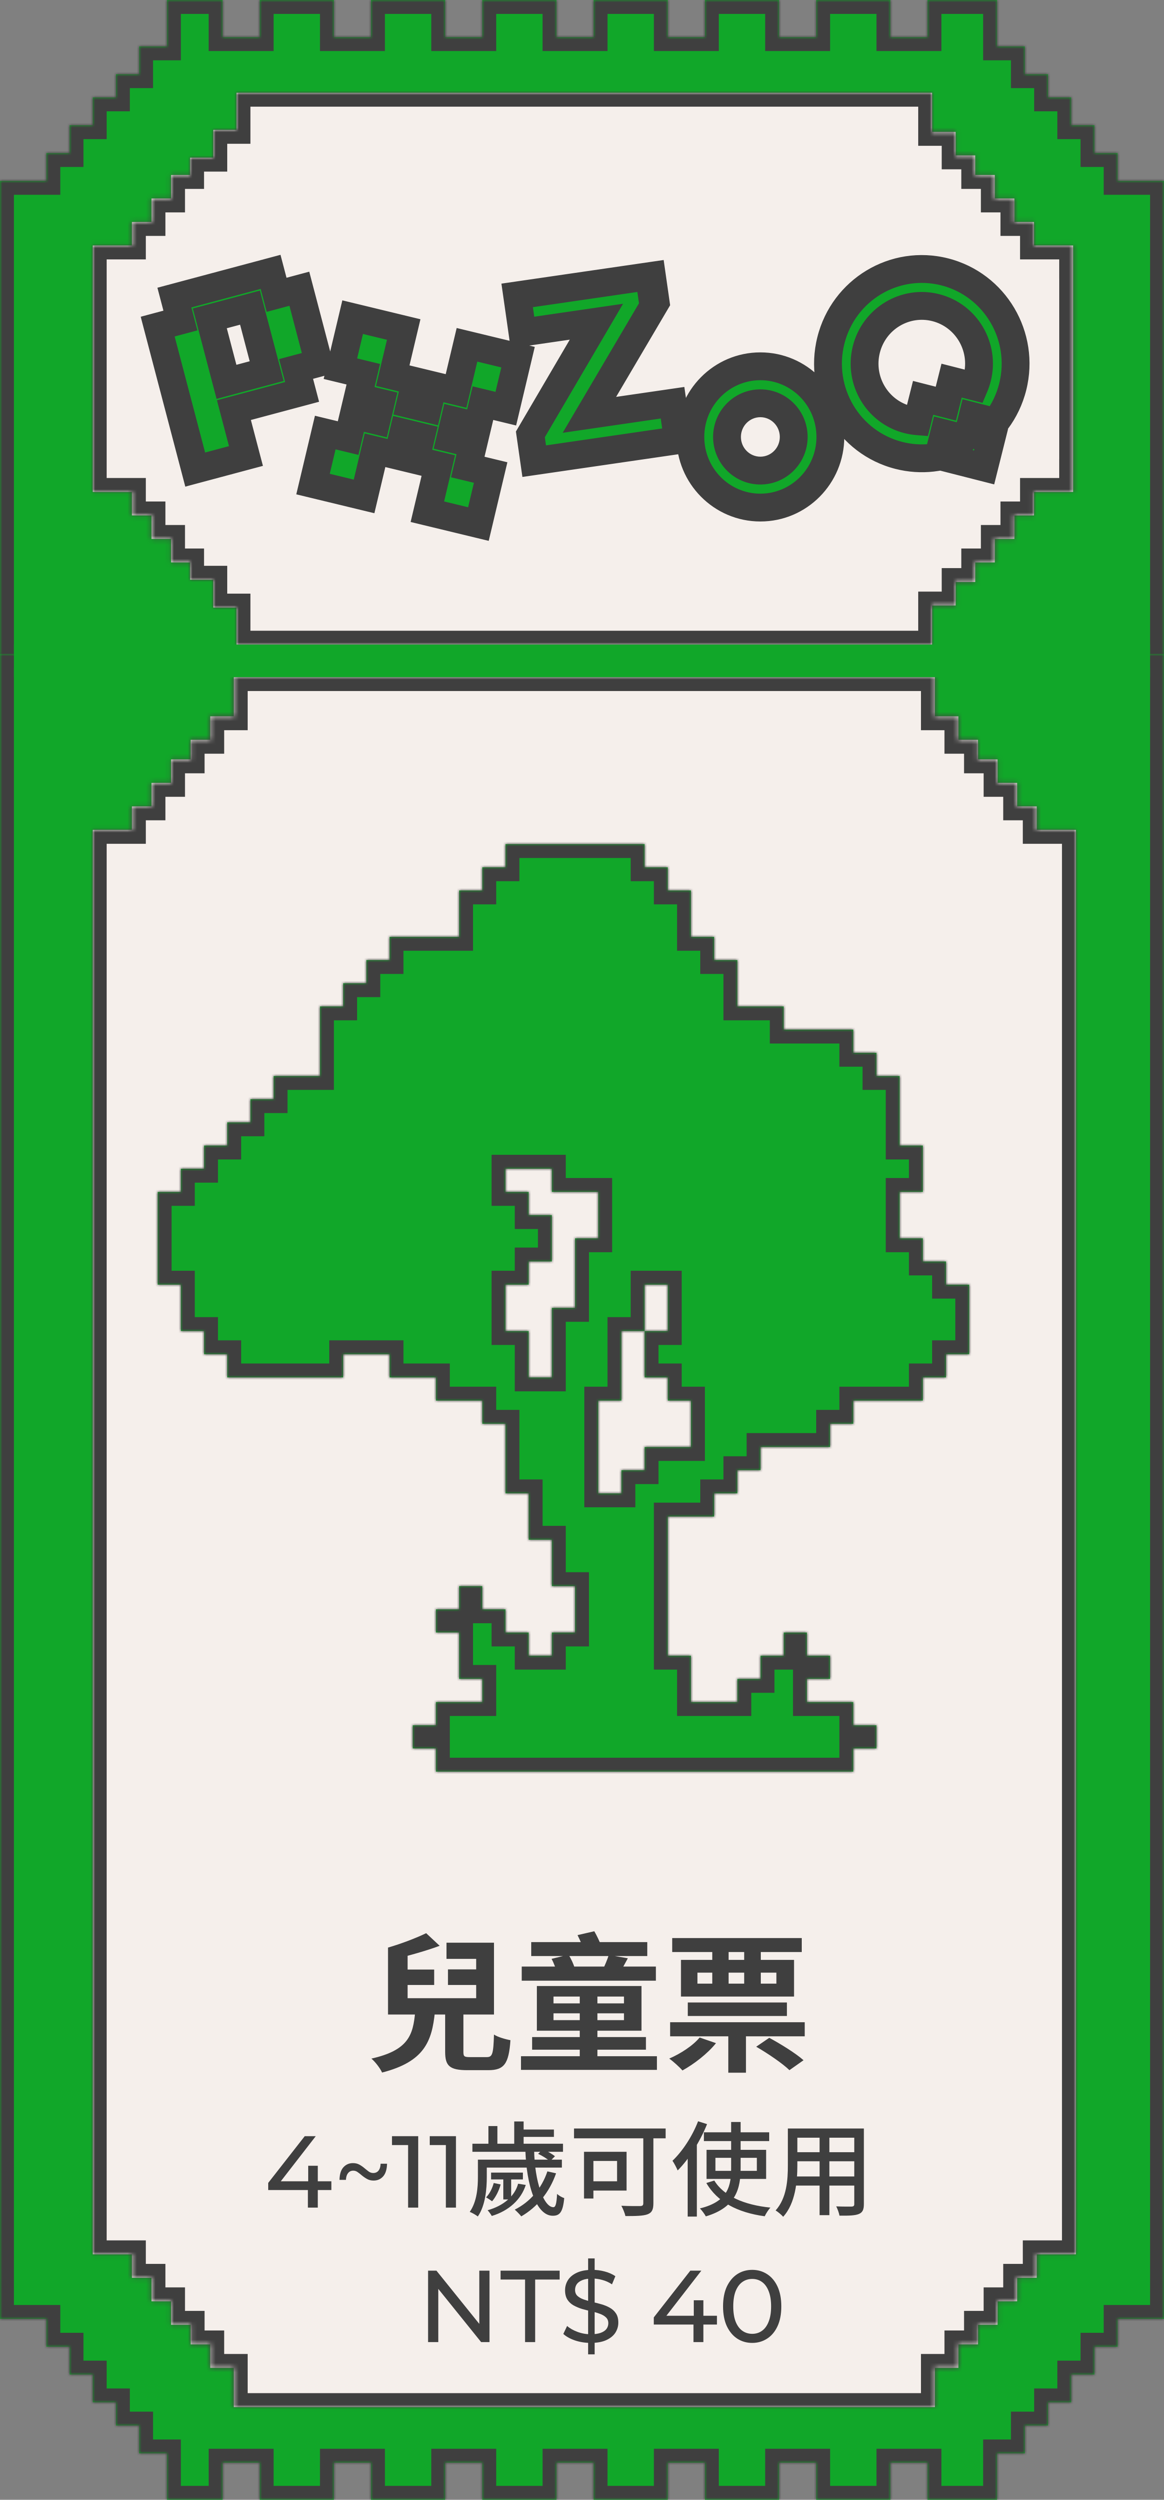 <svg width="251" height="539" viewBox="0 0 251 539" fill="none" xmlns="http://www.w3.org/2000/svg">
<rect x="0" y="0" width="251" height="539" fill="#808080" stroke="none"/>
<mask id="path-1-inside-1_2572_12254" fill="white">
<path fill-rule="evenodd" clip-rule="evenodd" d="M36 0H48V8H56V0H72V8H80V0H96V8H104V0H120V8H128V0H144V8H152V0H168V8H176V0H192V8H200V0H215V10H221V16H226V21H231V27H236V33H241V39H246H251V44.997V45V143.997H0V45V44.997V39H5H10V33H15V27H20V21H25V16H30V10H36V0Z"/>
</mask>
<path fill-rule="evenodd" clip-rule="evenodd" d="M36 0H48V8H56V0H72V8H80V0H96V8H104V0H120V8H128V0H144V8H152V0H168V8H176V0H192V8H200V0H215V10H221V16H226V21H231V27H236V33H241V39H246H251V44.997V45V143.997H0V45V44.997V39H5H10V33H15V27H20V21H25V16H30V10H36V0Z" fill="#11A729"/>
<path d="M48 0H51V-3H48V0ZM36 0V-3H33V0H36ZM48 8H45V11H48V8ZM56 8V11H59V8H56ZM56 0V-3H53V0H56ZM72 0H75V-3H72V0ZM72 8H69V11H72V8ZM80 8V11H83V8H80ZM80 0V-3H77V0H80ZM96 0H99V-3H96V0ZM96 8H93V11H96V8ZM104 8V11H107V8H104ZM104 0V-3H101V0H104ZM120 0H123V-3H120V0ZM120 8H117V11H120V8ZM128 8V11H131V8H128ZM128 0V-3H125V0H128ZM144 0H147V-3H144V0ZM144 8H141V11H144V8ZM152 8V11H155V8H152ZM152 0V-3H149V0H152ZM168 0H171V-3H168V0ZM168 8H165V11H168V8ZM176 8V11H179V8H176ZM176 0V-3H173V0H176ZM192 0H195V-3H192V0ZM192 8H189V11H192V8ZM200 8V11H203V8H200ZM200 0V-3H197V0H200ZM215 0H218V-3H215V0ZM215 10H212V13H215V10ZM221 10H224V7H221V10ZM221 16H218V19H221V16ZM226 16H229V13H226V16ZM226 21H223V24H226V21ZM231 21H234V18H231V21ZM231 27H228V30H231V27ZM236 27H239V24H236V27ZM236 33H233V36H236V33ZM241 33H244V30H241V33ZM241 39H238V42H241V39ZM251 39H254V36H251V39ZM251 143.997V146.997H254V143.997H251ZM0 143.997H-3V146.997H0V143.997ZM0 39V36H-3V39H0ZM10 39V42H13V39H10ZM10 33V30H7V33H10ZM15 33V36H18V33H15ZM15 27V24H12V27H15ZM20 27V30H23V27H20ZM20 21V18H17V21H20ZM25 21V24H28V21H25ZM25 16V13H22V16H25ZM30 16V19H33V16H30ZM30 10V7H27V10H30ZM36 10V13H39V10H36ZM48 -3H36V3H48V-3ZM51 8V0H45V8H51ZM56 5H48V11H56V5ZM53 0V8H59V0H53ZM72 -3H56V3H72V-3ZM75 8V0H69V8H75ZM80 5H72V11H80V5ZM77 0V8H83V0H77ZM96 -3H80V3H96V-3ZM99 8V0H93V8H99ZM104 5H96V11H104V5ZM101 0V8H107V0H101ZM120 -3H104V3H120V-3ZM123 8V0H117V8H123ZM128 5H120V11H128V5ZM125 0V8H131V0H125ZM144 -3H128V3H144V-3ZM147 8V0H141V8H147ZM152 5H144V11H152V5ZM149 0V8H155V0H149ZM168 -3H152V3H168V-3ZM171 8V0H165V8H171ZM176 5H168V11H176V5ZM173 0V8H179V0H173ZM192 -3H176V3H192V-3ZM195 8V0H189V8H195ZM200 5H192V11H200V5ZM197 0V8H203V0H197ZM215 -3H200V3H215V-3ZM218 10V0H212V10H218ZM221 7H215V13H221V7ZM224 16V10H218V16H224ZM226 13H221V19H226V13ZM229 21V16H223V21H229ZM231 18H226V24H231V18ZM234 27V21H228V27H234ZM236 24H231V30H236V24ZM239 33V27H233V33H239ZM241 30H236V36H241V30ZM244 39V33H238V39H244ZM246 36H241V42H246V36ZM251 36H246V42H251V36ZM254 44.997V39H248V44.997H254ZM254 45V44.997H248V45H254ZM254 143.997V45H248V143.997H254ZM0 146.997H251V140.997H0V146.997ZM-3 45V143.997H3V45H-3ZM-3 44.997V45H3V44.997H-3ZM-3 39V44.997H3V39H-3ZM5 36H0V42H5V36ZM10 36H5V42H10V36ZM7 33V39H13V33H7ZM15 30H10V36H15V30ZM12 27V33H18V27H12ZM20 24H15V30H20V24ZM17 21V27H23V21H17ZM25 18H20V24H25V18ZM22 16V21H28V16H22ZM30 13H25V19H30V13ZM27 10V16H33V10H27ZM36 7H30V13H36V7ZM33 0V10H39V0H33Z" fill="#3F3F3F" mask="url(#path-1-inside-1_2572_12254)"/>
<mask id="path-3-inside-2_2572_12254" fill="white">
<path fill-rule="evenodd" clip-rule="evenodd" d="M20 52.934L24.223 52.934H28.446V47.866L32.669 47.866L32.669 42.798L36.892 42.798L36.892 37.731H41V34H46V28H51V20L201 20V28.438L206.068 28.438L206.068 33.506H210.291V37.729H214.514V42.797H218.737V47.865L222.96 47.865V52.932H227.183H231.406V57H231.41V102H231.406V106.068H227.183H222.96V111.136H218.737V116.203H214.514V121.271H210.291V125.494H206.068L206.068 130.562L201 130.562V139L51 139V131H46V125H41V121.27H36.892L36.892 116.202H32.669L32.669 111.134H28.446V106.066H24.223H20L20 102V57L20 52.934Z"/>
</mask>
<path fill-rule="evenodd" clip-rule="evenodd" d="M20 52.934L24.223 52.934H28.446V47.866L32.669 47.866L32.669 42.798L36.892 42.798L36.892 37.731H41V34H46V28H51V20L201 20V28.438L206.068 28.438L206.068 33.506H210.291V37.729H214.514V42.797H218.737V47.865L222.96 47.865V52.932H227.183H231.406V57H231.41V102H231.406V106.068H227.183H222.96V111.136H218.737V116.203H214.514V121.271H210.291V125.494H206.068L206.068 130.562L201 130.562V139L51 139V131H46V125H41V121.27H36.892L36.892 116.202H32.669L32.669 111.134H28.446V106.066H24.223H20L20 102V57L20 52.934Z" fill="#F5EFEB"/>
<path d="M24.223 52.934V49.934H24.223L24.223 52.934ZM20 52.934L20 49.934L17 49.934L17 52.934H20ZM28.446 52.934V55.934H31.446V52.934H28.446ZM28.446 47.866L28.446 44.866L25.446 44.866V47.866H28.446ZM32.669 47.866L32.669 50.866L35.669 50.866L35.669 47.866H32.669ZM32.669 42.798L32.669 39.798L29.669 39.798L29.669 42.798H32.669ZM36.892 42.798L36.892 45.798L39.892 45.798L39.892 42.798L36.892 42.798ZM36.892 37.731V34.731H33.892L33.892 37.731L36.892 37.731ZM41 37.731V40.731H44V37.731H41ZM41 34V31H38V34H41ZM46 34V37H49V34H46ZM46 28V25H43V28H46ZM51 28V31H54V28H51ZM51 20V17L48 17V20H51ZM201 20H204V17L201 17V20ZM201 28.438H198V31.438L201 31.438V28.438ZM206.068 28.438L209.068 28.438L209.068 25.438L206.068 25.438V28.438ZM206.068 33.506L203.068 33.506L203.068 36.506H206.068V33.506ZM210.291 33.506H213.291V30.506H210.291V33.506ZM210.291 37.729H207.291V40.729H210.291V37.729ZM214.514 37.729H217.514V34.729H214.514V37.729ZM214.514 42.797H211.514V45.797H214.514V42.797ZM218.737 42.797H221.737V39.797H218.737V42.797ZM218.737 47.865H215.737V50.865L218.737 50.865V47.865ZM222.96 47.865H225.96V44.865L222.96 44.865V47.865ZM222.96 52.932H219.96V55.932H222.96V52.932ZM231.406 52.932H234.406V49.932H231.406V52.932ZM231.406 57H228.406V60H231.406V57ZM231.41 57H234.41V54H231.41V57ZM231.41 102V105H234.41V102H231.41ZM231.406 102V99H228.406V102H231.406ZM231.406 106.068V109.068H234.406V106.068H231.406ZM222.96 106.068V103.068H219.96V106.068H222.96ZM222.96 111.136V114.136H225.96V111.136H222.96ZM218.737 111.136V108.136H215.737V111.136H218.737ZM218.737 116.203V119.203H221.737V116.203H218.737ZM214.514 116.203V113.203H211.514V116.203H214.514ZM214.514 121.271V124.271H217.514V121.271H214.514ZM210.291 121.271V118.271H207.291V121.271H210.291ZM210.291 125.494V128.494H213.291V125.494H210.291ZM206.068 125.494V122.494H203.068L203.068 125.494L206.068 125.494ZM206.068 130.562V133.562H209.068L209.068 130.562H206.068ZM201 130.562V127.562H198V130.562H201ZM201 139V142H204V139H201ZM51 139H48V142H51V139ZM51 131H54V128H51V131ZM46 131H43V134H46V131ZM46 125H49V122H46V125ZM41 125H38V128H41V125ZM41 121.27H44V118.27H41V121.27ZM36.892 121.27H33.892L33.892 124.27H36.892V121.27ZM36.892 116.202H39.892L39.892 113.202H36.892V116.202ZM32.669 116.202H29.669L29.669 119.202H32.669V116.202ZM32.669 111.134H35.669L35.669 108.134H32.669V111.134ZM28.446 111.134H25.446V114.134H28.446V111.134ZM28.446 106.066H31.446V103.066H28.446V106.066ZM20 106.066H17L17 109.066H20V106.066ZM20 102H17H20ZM20 57H17H20ZM24.223 49.934L20 49.934L20 55.934L24.223 55.934L24.223 49.934ZM28.446 49.934H24.223V55.934H28.446V49.934ZM25.446 47.866V52.934H31.446V47.866H25.446ZM32.669 44.866L28.446 44.866L28.446 50.866L32.669 50.866L32.669 44.866ZM29.669 42.798L29.669 47.866H35.669L35.669 42.798H29.669ZM36.892 39.798L32.669 39.798L32.669 45.798L36.892 45.798L36.892 39.798ZM33.892 37.731L33.892 42.798L39.892 42.798L39.892 37.731L33.892 37.731ZM41 34.731H36.892V40.731H41V34.731ZM38 34V37.731H44V34H38ZM46 31H41V37H46V31ZM43 28V34H49V28H43ZM51 25H46V31H51V25ZM48 20V28H54V20H48ZM201 17L51 17V23L201 23V17ZM204 28.438V20H198V28.438H204ZM206.068 25.438L201 25.438V31.438L206.068 31.438V25.438ZM209.068 33.506L209.068 28.438L203.068 28.438L203.068 33.506L209.068 33.506ZM210.291 30.506H206.068V36.506H210.291V30.506ZM213.291 37.729V33.506H207.291V37.729H213.291ZM214.514 34.729H210.291V40.729H214.514V34.729ZM217.514 42.797V37.729H211.514V42.797H217.514ZM218.737 39.797H214.514V45.797H218.737V39.797ZM221.737 47.865V42.797H215.737V47.865H221.737ZM222.96 44.865L218.737 44.865V50.865L222.96 50.865V44.865ZM225.96 52.932V47.865H219.96V52.932H225.96ZM227.183 49.932H222.96V55.932H227.183V49.932ZM231.406 49.932H227.183V55.932H231.406V49.932ZM234.406 57V52.932H228.406V57H234.406ZM231.406 60H231.41V54H231.406V60ZM228.41 57V102H234.41V57H228.41ZM231.41 99H231.406V105H231.41V99ZM228.406 102V106.068H234.406V102H228.406ZM231.406 103.068H227.183V109.068H231.406V103.068ZM227.183 103.068H222.96V109.068H227.183V103.068ZM219.96 106.068V111.136H225.96V106.068H219.96ZM222.96 108.136H218.737V114.136H222.96V108.136ZM215.737 111.136V116.203H221.737V111.136H215.737ZM218.737 113.203H214.514V119.203H218.737V113.203ZM211.514 116.203V121.271H217.514V116.203H211.514ZM214.514 118.271H210.291V124.271H214.514V118.271ZM207.291 121.271V125.494H213.291V121.271H207.291ZM210.291 122.494H206.068V128.494H210.291V122.494ZM203.068 125.494L203.068 130.562L209.068 130.562L209.068 125.494L203.068 125.494ZM206.068 127.562L201 127.562V133.562L206.068 133.562V127.562ZM198 130.562V139H204V130.562H198ZM201 136L51 136V142L201 142V136ZM54 139V131H48V139H54ZM51 128H46V134H51V128ZM49 131V125H43V131H49ZM46 122H41V128H46V122ZM44 125V121.27H38V125H44ZM41 118.27H36.892V124.27H41V118.27ZM39.892 121.27L39.892 116.202H33.892L33.892 121.27H39.892ZM36.892 113.202H32.669V119.202H36.892V113.202ZM35.669 116.202L35.669 111.134H29.669L29.669 116.202H35.669ZM32.669 108.134H28.446V114.134H32.669V108.134ZM31.446 111.134V106.066H25.446V111.134H31.446ZM28.446 103.066H24.223V109.066H28.446V103.066ZM24.223 103.066H20V109.066H24.223V103.066ZM23 106.066L23 102H17L17 106.066H23ZM23 102V57H17V102H23ZM17 52.934L17 57H23L23 52.934H17Z" fill="#3F3F3F" mask="url(#path-3-inside-2_2572_12254)"/>
<mask id="path-5-outside-3_2572_12254" maskUnits="userSpaceOnUse" x="30" y="53.997" width="193" height="63" fill="black">
<rect fill="white" x="30" y="53.997" width="193" height="63"/>
<path fill-rule="evenodd" clip-rule="evenodd" d="M209.742 89.733L214.7 90.997L214.936 90.681C216.509 88.573 217.7 86.121 218.38 83.405C221.114 72.477 214.552 61.382 203.723 58.623C192.894 55.864 181.898 62.485 179.163 73.413C176.429 84.34 182.991 95.435 193.82 98.195C196.244 98.812 198.677 98.96 201.024 98.694C201.328 98.66 201.631 98.618 201.932 98.57L202.316 98.509L203.584 93.442L207.357 94.403L206.145 99.248L212.204 100.793L213.735 94.678L208.818 93.425L209.742 89.733ZM199.054 85.786L203.954 87.034L205.197 82.071L210.11 83.323C210.362 82.728 210.572 82.105 210.734 81.457C212.402 74.79 208.399 68.021 201.792 66.338C195.185 64.654 188.477 68.694 186.809 75.361C185.141 82.027 189.144 88.796 195.751 90.48C196.433 90.654 197.116 90.766 197.794 90.822L199.054 85.786Z"/>
<path fill-rule="evenodd" clip-rule="evenodd" d="M59.648 63.567L58.349 58.621L37.603 64.167L38.901 69.113L34 70.423L42.093 101.249L53.036 98.324L50.439 88.432L65.144 84.501L63.845 79.555L68.747 78.245L64.549 62.257L59.648 63.567ZM53.908 66.332L57.502 80.02L48.839 82.336L45.245 68.648L53.908 66.332Z"/>
<path fill-rule="evenodd" clip-rule="evenodd" d="M87.052 71.049L76.044 68.387L73.406 79.496L78.337 80.688L77.156 85.664L82.087 86.856L81.18 90.674L76.249 89.482L75.067 94.458L70.136 93.266L67.499 104.375L78.507 107.036L80.87 97.085L85.801 98.277L86.983 93.301L90.767 94.216L89.586 99.192L94.517 100.384L92.154 110.335L103.163 112.997L105.8 101.888L100.869 100.696L102.051 95.72L97.12 94.528L98.026 90.71L102.958 91.902L104.139 86.926L109.07 88.118L111.708 77.01L100.699 74.348L98.336 84.299L93.405 83.107L92.223 88.083L88.439 87.168L89.621 82.192L84.689 81L87.052 71.049Z"/>
<path fill-rule="evenodd" clip-rule="evenodd" d="M114.367 93.66L115.193 99.435L146.181 94.923L145.025 86.838L127.092 89.449L141.385 65.196L140.566 59.465L111.517 63.695L112.661 71.69L128.609 69.368L114.367 93.66ZM140.772 65.073L140.066 60.139L140.772 65.073Z"/>
<path fill-rule="evenodd" clip-rule="evenodd" d="M163.962 109.442C172.298 109.442 179.056 102.623 179.056 94.211C179.056 85.799 172.298 78.98 163.962 78.98C155.625 78.98 148.868 85.799 148.868 94.211C148.868 102.623 155.625 109.442 163.962 109.442ZM171.155 94.211C171.155 98.22 167.934 101.47 163.962 101.47C159.989 101.47 156.768 98.22 156.768 94.211C156.768 90.203 159.989 86.953 163.962 86.953C167.934 86.953 171.155 90.203 171.155 94.211Z"/>
</mask>
<path fill-rule="evenodd" clip-rule="evenodd" d="M209.742 89.733L214.7 90.997L214.936 90.681C216.509 88.573 217.7 86.121 218.38 83.405C221.114 72.477 214.552 61.382 203.723 58.623C192.894 55.864 181.898 62.485 179.163 73.413C176.429 84.34 182.991 95.435 193.82 98.195C196.244 98.812 198.677 98.96 201.024 98.694C201.328 98.66 201.631 98.618 201.932 98.57L202.316 98.509L203.584 93.442L207.357 94.403L206.145 99.248L212.204 100.793L213.735 94.678L208.818 93.425L209.742 89.733ZM199.054 85.786L203.954 87.034L205.197 82.071L210.11 83.323C210.362 82.728 210.572 82.105 210.734 81.457C212.402 74.79 208.399 68.021 201.792 66.338C195.185 64.654 188.477 68.694 186.809 75.361C185.141 82.027 189.144 88.796 195.751 90.48C196.433 90.654 197.116 90.766 197.794 90.822L199.054 85.786Z" fill="#11A729"/>
<path fill-rule="evenodd" clip-rule="evenodd" d="M59.648 63.567L58.349 58.621L37.603 64.167L38.901 69.113L34 70.423L42.093 101.249L53.036 98.324L50.439 88.432L65.144 84.501L63.845 79.555L68.747 78.245L64.549 62.257L59.648 63.567ZM53.908 66.332L57.502 80.02L48.839 82.336L45.245 68.648L53.908 66.332Z" fill="#11A729"/>
<path fill-rule="evenodd" clip-rule="evenodd" d="M87.052 71.049L76.044 68.387L73.406 79.496L78.337 80.688L77.156 85.664L82.087 86.856L81.18 90.674L76.249 89.482L75.067 94.458L70.136 93.266L67.499 104.375L78.507 107.036L80.87 97.085L85.801 98.277L86.983 93.301L90.767 94.216L89.586 99.192L94.517 100.384L92.154 110.335L103.163 112.997L105.8 101.888L100.869 100.696L102.051 95.72L97.12 94.528L98.026 90.71L102.958 91.902L104.139 86.926L109.07 88.118L111.708 77.01L100.699 74.348L98.336 84.299L93.405 83.107L92.223 88.083L88.439 87.168L89.621 82.192L84.689 81L87.052 71.049Z" fill="#11A729"/>
<path fill-rule="evenodd" clip-rule="evenodd" d="M114.367 93.66L115.193 99.435L146.181 94.923L145.025 86.838L127.092 89.449L141.385 65.196L140.566 59.465L111.517 63.695L112.661 71.69L128.609 69.368L114.367 93.66ZM140.772 65.073L140.066 60.139L140.772 65.073Z" fill="#11A729"/>
<path fill-rule="evenodd" clip-rule="evenodd" d="M163.962 109.442C172.298 109.442 179.056 102.623 179.056 94.211C179.056 85.799 172.298 78.98 163.962 78.98C155.625 78.98 148.868 85.799 148.868 94.211C148.868 102.623 155.625 109.442 163.962 109.442ZM171.155 94.211C171.155 98.22 167.934 101.47 163.962 101.47C159.989 101.47 156.768 98.22 156.768 94.211C156.768 90.203 159.989 86.953 163.962 86.953C167.934 86.953 171.155 90.203 171.155 94.211Z" fill="#11A729"/>
<path d="M87.728 87.608L86.269 87.262L85.924 88.715L87.376 89.066L87.728 87.608ZM88.91 82.632L90.369 82.979L90.714 81.525L89.262 81.174L88.91 82.632ZM83.979 81.44L82.519 81.094L82.174 82.547L83.626 82.898L83.979 81.44ZM86.342 71.489L87.801 71.835L88.146 70.382L86.694 70.031L86.342 71.489ZM60.679 63.913L59.381 58.968L56.479 59.729L57.778 64.675L60.679 63.913ZM69.477 77.441L65.581 62.603L62.679 63.365L66.575 78.203L69.477 77.441ZM65.874 83.697L64.575 78.751L61.673 79.513L62.972 84.459L65.874 83.697ZM53.766 97.52L51.169 87.628L48.267 88.39L50.865 98.282L53.766 97.52ZM81.968 89.934L77.037 88.742L76.332 91.657L81.263 92.85L81.968 89.934ZM75.856 93.717L70.925 92.525L70.22 95.441L75.151 96.633L75.856 93.717ZM79.531 106.665L81.894 96.714L78.975 96.021L76.612 105.972L79.531 106.665ZM86.825 97.906L88.006 92.93L85.088 92.237L83.906 97.213L86.825 97.906ZM99.124 83.559L94.193 82.367L93.488 85.282L98.419 86.475L99.124 83.559ZM87.376 89.066L92.307 90.258L93.012 87.342L88.081 86.15L87.376 89.066ZM87.45 82.286L86.269 87.262L89.188 87.955L90.369 82.979L87.45 82.286ZM83.626 82.898L88.557 84.09L89.262 81.174L84.331 79.982L83.626 82.898ZM85.438 81.787L87.801 71.835L84.882 71.142L82.519 81.094L85.438 81.787ZM146.998 94.207L146.01 87.299L143.04 87.724L144.028 94.632L146.998 94.207ZM49.87 82.682L45.975 67.845L43.073 68.606L46.969 83.444L49.87 82.682ZM157.21 87.792C155.641 89.467 154.679 91.729 154.679 94.211H157.679C157.679 92.517 158.333 90.982 159.399 89.843L157.21 87.792ZM154.679 94.211C154.679 96.789 155.716 99.128 157.393 100.82L159.524 98.709C158.384 97.558 157.679 95.971 157.679 94.211H154.679ZM76.127 70.562L85.989 72.947L86.694 70.031L76.832 67.646L76.127 70.562ZM214.7 90.997L213.96 93.904L215.904 94.399L217.104 92.791L214.7 90.997ZM209.742 89.733L210.483 86.826L207.563 86.082L206.832 89.005L209.742 89.733ZM214.936 90.681L217.34 92.475L217.34 92.475L214.936 90.681ZM218.38 83.405L221.29 84.133V84.133L218.38 83.405ZM203.723 58.623L204.464 55.716V55.716L203.723 58.623ZM193.82 98.195L193.08 101.102L193.82 98.195ZM201.024 98.694L200.687 95.713L200.687 95.713L201.024 98.694ZM201.932 98.57L201.458 95.608H201.458L201.932 98.57ZM202.316 98.509L202.791 101.471L204.746 101.158L205.227 99.237L202.316 98.509ZM203.584 93.442L204.325 90.534L201.405 89.791L200.674 92.713L203.584 93.442ZM207.357 94.403L210.268 95.131L210.993 92.234L208.098 91.496L207.357 94.403ZM206.145 99.248L203.234 98.52L202.509 101.418L205.404 102.156L206.145 99.248ZM212.204 100.793L211.463 103.7L214.383 104.444L215.114 101.521L212.204 100.793ZM213.735 94.678L216.645 95.407L217.37 92.509L214.476 91.771L213.735 94.678ZM208.818 93.425L205.908 92.697L205.183 95.595L208.077 96.332L208.818 93.425ZM203.954 87.034L203.214 89.942L206.133 90.686L206.865 87.763L203.954 87.034ZM199.054 85.786L199.795 82.879L196.876 82.135L196.144 85.057L199.054 85.786ZM205.197 82.071L205.938 79.164L203.018 78.42L202.287 81.342L205.197 82.071ZM210.11 83.323L209.369 86.23L211.866 86.866L212.872 84.494L210.11 83.323ZM210.734 81.457L207.824 80.728V80.728L210.734 81.457ZM201.792 66.338L202.533 63.431V63.431L201.792 66.338ZM186.809 75.361L183.899 74.632V74.632L186.809 75.361ZM195.751 90.48L196.492 87.573L196.492 87.573L195.751 90.48ZM197.794 90.822L197.55 93.812L200.086 94.018L200.704 91.55L197.794 90.822ZM58.349 58.621L61.251 57.859L60.485 54.944L57.574 55.723L58.349 58.621ZM59.648 63.567L56.746 64.329L57.511 67.243L60.422 66.465L59.648 63.567ZM37.603 64.167L36.828 61.269L33.943 62.04L34.701 64.929L37.603 64.167ZM38.901 69.113L39.676 72.011L42.562 71.24L41.803 68.351L38.901 69.113ZM34 70.423L33.225 67.525L30.34 68.296L31.098 71.185L34 70.423ZM42.093 101.249L39.192 102.011L39.957 104.926L42.868 104.148L42.093 101.249ZM53.036 98.324L53.811 101.222L56.697 100.451L55.938 97.562L53.036 98.324ZM50.439 88.432L49.664 85.534L46.779 86.305L47.538 89.194L50.439 88.432ZM65.144 84.501L65.919 87.399L68.804 86.628L68.046 83.739L65.144 84.501ZM63.845 79.555L63.071 76.657L60.185 77.428L60.944 80.317L63.845 79.555ZM68.747 78.245L69.522 81.143L72.407 80.372L71.648 77.483L68.747 78.245ZM64.549 62.257L67.451 61.495L66.686 58.58L63.774 59.358L64.549 62.257ZM76.044 68.387L76.749 65.471L73.821 64.763L73.125 67.694L76.044 68.387ZM87.052 71.049L89.971 71.742L90.662 68.835L87.757 68.133L87.052 71.049ZM73.406 79.496L70.487 78.803L69.797 81.71L72.701 82.412L73.406 79.496ZM78.337 80.688L81.256 81.381L81.946 78.474L79.042 77.772L78.337 80.688ZM77.156 85.664L74.237 84.971L73.546 87.877L76.451 88.58L77.156 85.664ZM82.087 86.856L85.005 87.549L85.696 84.642L82.791 83.94L82.087 86.856ZM81.18 90.674L80.475 93.59L83.403 94.298L84.099 91.368L81.18 90.674ZM76.249 89.482L76.954 86.566L74.026 85.858L73.33 88.789L76.249 89.482ZM75.067 94.458L74.362 97.374L77.29 98.082L77.986 95.151L75.067 94.458ZM70.136 93.266L70.841 90.35L67.913 89.642L67.217 92.573L70.136 93.266ZM67.499 104.375L64.58 103.681L63.889 106.588L66.793 107.29L67.499 104.375ZM78.507 107.036L77.802 109.952L80.73 110.66L81.426 107.729L78.507 107.036ZM80.87 97.085L81.575 94.169L78.647 93.461L77.951 96.391L80.87 97.085ZM85.801 98.277L85.096 101.193L88.024 101.901L88.72 98.97L85.801 98.277ZM86.983 93.301L87.688 90.385L84.76 89.677L84.064 92.608L86.983 93.301ZM90.767 94.216L93.686 94.909L94.376 92.002L91.472 91.3L90.767 94.216ZM89.586 99.192L86.667 98.499L85.977 101.406L88.881 102.108L89.586 99.192ZM94.517 100.384L97.436 101.077L98.126 98.17L95.222 97.468L94.517 100.384ZM92.154 110.335L89.235 109.642L88.545 112.549L91.449 113.251L92.154 110.335ZM103.163 112.997L102.458 115.913L105.386 116.621L106.082 113.69L103.163 112.997ZM105.8 101.888L108.719 102.581L109.41 99.674L106.505 98.972L105.8 101.888ZM100.869 100.696L97.951 100.003L97.26 102.91L100.164 103.612L100.869 100.696ZM102.051 95.72L104.97 96.413L105.66 93.507L102.756 92.805L102.051 95.72ZM97.12 94.528L94.201 93.835L93.511 96.742L96.415 97.444L97.12 94.528ZM98.026 90.71L98.731 87.794L95.804 87.086L95.108 90.017L98.026 90.71ZM102.958 91.902L102.253 94.818L105.18 95.526L105.876 92.595L102.958 91.902ZM104.139 86.926L104.844 84.01L101.916 83.302L101.22 86.233L104.139 86.926ZM109.07 88.118L108.365 91.034L111.293 91.742L111.989 88.811L109.07 88.118ZM111.708 77.01L114.627 77.703L115.317 74.796L112.413 74.094L111.708 77.01ZM100.699 74.348L101.404 71.432L98.476 70.724L97.78 73.655L100.699 74.348ZM98.336 84.299L97.631 87.216L100.559 87.923L101.255 84.993L98.336 84.299ZM93.405 83.107L94.11 80.191L91.182 79.483L90.486 82.414L93.405 83.107ZM92.223 88.083L91.518 90.999L94.446 91.707L95.142 88.776L92.223 88.083ZM88.439 87.168L85.52 86.475L84.83 89.382L87.734 90.084L88.439 87.168ZM89.621 82.192L92.54 82.885L93.23 79.978L90.326 79.276L89.621 82.192ZM84.689 81L81.771 80.307L81.081 83.214L83.984 83.916L84.689 81ZM115.193 99.435L112.223 99.86L112.649 102.837L115.626 102.404L115.193 99.435ZM114.367 93.66L111.779 92.143L111.249 93.047L111.398 94.085L114.367 93.66ZM146.181 94.923L146.613 97.892L149.574 97.46L149.151 94.498L146.181 94.923ZM145.025 86.838L147.995 86.413L147.569 83.436L144.592 83.869L145.025 86.838ZM127.092 89.449L124.507 87.926L121.329 93.32L127.524 92.418L127.092 89.449ZM141.385 65.196L143.97 66.719L144.504 65.813L144.355 64.771L141.385 65.196ZM140.566 59.465L143.535 59.04L143.11 56.063L140.133 56.496L140.566 59.465ZM111.517 63.695L111.085 60.726L108.124 61.157L108.548 64.119L111.517 63.695ZM112.661 71.69L109.691 72.115L110.117 75.092L113.093 74.659L112.661 71.69ZM128.609 69.368L131.197 70.885L134.354 65.5L128.177 66.399L128.609 69.368ZM57.502 80.02L58.277 82.918L61.162 82.147L60.404 79.258L57.502 80.02ZM53.908 66.332L56.81 65.57L56.044 62.656L53.133 63.434L53.908 66.332ZM48.839 82.336L45.937 83.098L46.702 86.012L49.614 85.234L48.839 82.336ZM45.245 68.648L44.47 65.75L41.585 66.521L42.343 69.41L45.245 68.648ZM215.441 88.09L210.483 86.826L209.001 92.641L213.96 93.904L215.441 88.09ZM212.532 88.887L212.296 89.202L217.104 92.791L217.34 92.475L212.532 88.887ZM215.469 82.677C214.888 85.002 213.871 87.093 212.532 88.887L217.34 92.475C219.147 90.054 220.512 87.241 221.29 84.133L215.469 82.677ZM202.982 61.53C212.189 63.876 217.808 73.33 215.469 82.677L221.29 84.133C224.42 71.625 216.915 58.888 204.464 55.716L202.982 61.53ZM182.074 74.141C184.41 64.804 193.785 59.187 202.982 61.53L204.464 55.716C192.002 52.541 179.386 60.167 176.253 72.684L182.074 74.141ZM194.561 95.287C185.354 92.942 179.735 83.488 182.074 74.141L176.253 72.684C173.123 85.193 180.628 97.929 193.08 101.102L194.561 95.287ZM200.687 95.713C198.695 95.939 196.627 95.814 194.561 95.287L193.08 101.102C195.86 101.81 198.659 101.981 201.362 101.675L200.687 95.713ZM201.458 95.608C201.202 95.649 200.945 95.684 200.687 95.713L201.362 101.675C201.712 101.635 202.06 101.588 202.406 101.532L201.458 95.608ZM201.842 95.546L201.458 95.608L202.406 101.532L202.791 101.471L201.842 95.546ZM200.674 92.713L199.406 97.78L205.227 99.237L206.494 94.17L200.674 92.713ZM208.098 91.496L204.325 90.534L202.843 96.349L206.617 97.31L208.098 91.496ZM209.055 99.977L210.268 95.131L204.447 93.675L203.234 98.52L209.055 99.977ZM212.945 97.886L206.886 96.341L205.404 102.156L211.463 103.7L212.945 97.886ZM210.824 93.95L209.294 100.064L215.114 101.521L216.645 95.407L210.824 93.95ZM208.077 96.332L212.994 97.585L214.476 91.771L209.559 90.518L208.077 96.332ZM206.832 89.005L205.908 92.697L211.728 94.153L212.652 90.462L206.832 89.005ZM204.695 84.127L199.795 82.879L198.313 88.693L203.214 89.942L204.695 84.127ZM202.287 81.342L201.044 86.306L206.865 87.763L208.107 82.799L202.287 81.342ZM210.851 80.416L205.938 79.164L204.456 84.978L209.369 86.23L210.851 80.416ZM207.824 80.728C207.7 81.225 207.54 81.7 207.348 82.151L212.872 84.494C213.185 83.756 213.444 82.985 213.644 82.185L207.824 80.728ZM201.052 69.245C206.036 70.515 209.097 75.643 207.824 80.728L213.644 82.185C215.708 73.938 210.762 65.527 202.533 63.431L201.052 69.245ZM189.719 76.089C190.99 71.013 196.077 67.977 201.052 69.245L202.533 63.431C194.294 61.331 185.965 66.376 183.899 74.632L189.719 76.089ZM196.492 87.573C191.507 86.303 188.447 81.175 189.719 76.089L183.899 74.632C181.835 82.88 186.781 91.29 195.01 93.387L196.492 87.573ZM198.038 87.832C197.527 87.79 197.01 87.705 196.492 87.573L195.01 93.387C195.856 93.603 196.705 93.743 197.55 93.812L198.038 87.832ZM196.144 85.057L194.884 90.093L200.704 91.55L201.965 86.514L196.144 85.057ZM55.447 59.383L56.746 64.329L62.549 62.805L61.251 57.859L55.447 59.383ZM38.378 67.065L59.124 61.519L57.574 55.723L36.828 61.269L38.378 67.065ZM41.803 68.351L40.505 63.405L34.701 64.929L36 69.875L41.803 68.351ZM34.775 73.322L39.676 72.011L38.127 66.215L33.225 67.525L34.775 73.322ZM44.995 100.488L36.902 69.662L31.098 71.185L39.192 102.011L44.995 100.488ZM52.262 95.426L41.319 98.351L42.868 104.148L53.811 101.222L52.262 95.426ZM47.538 89.194L50.135 99.086L55.938 97.562L53.341 87.67L47.538 89.194ZM64.369 81.603L49.664 85.534L51.214 91.33L65.919 87.399L64.369 81.603ZM60.944 80.317L62.242 85.263L68.046 83.739L66.747 78.793L60.944 80.317ZM67.972 75.347L63.071 76.657L64.62 82.453L69.522 81.143L67.972 75.347ZM61.647 63.018L65.845 79.007L71.648 77.483L67.451 61.495L61.647 63.018ZM60.422 66.465L65.324 65.155L63.774 59.358L58.873 60.669L60.422 66.465ZM75.339 71.303L86.347 73.965L87.757 68.133L76.749 65.471L75.339 71.303ZM76.325 80.189L78.962 69.08L73.125 67.694L70.487 78.803L76.325 80.189ZM79.042 77.772L74.111 76.58L72.701 82.412L77.632 83.604L79.042 77.772ZM80.074 86.357L81.256 81.381L75.418 79.995L74.237 84.971L80.074 86.357ZM82.791 83.94L77.861 82.748L76.451 88.58L81.382 89.772L82.791 83.94ZM84.099 91.368L85.005 87.549L79.168 86.163L78.261 89.981L84.099 91.368ZM75.544 92.398L80.475 93.59L81.885 87.758L76.954 86.566L75.544 92.398ZM77.986 95.151L79.168 90.175L73.33 88.789L72.148 93.765L77.986 95.151ZM69.431 96.182L74.362 97.374L75.772 91.542L70.841 90.35L69.431 96.182ZM70.417 105.068L73.055 93.959L67.217 92.573L64.58 103.681L70.417 105.068ZM79.212 104.12L68.204 101.459L66.793 107.29L77.802 109.952L79.212 104.12ZM77.951 96.391L75.588 106.343L81.426 107.729L83.789 97.778L77.951 96.391ZM86.506 95.361L81.575 94.169L80.165 100.001L85.096 101.193L86.506 95.361ZM84.064 92.608L82.883 97.584L88.72 98.97L89.902 93.994L84.064 92.608ZM91.472 91.3L87.688 90.385L86.278 96.217L90.062 97.132L91.472 91.3ZM92.505 99.885L93.686 94.909L87.848 93.523L86.667 98.499L92.505 99.885ZM95.222 97.468L90.291 96.276L88.881 102.108L93.812 103.3L95.222 97.468ZM95.073 111.029L97.436 101.077L91.598 99.691L89.235 109.642L95.073 111.029ZM103.868 110.081L92.859 107.419L91.449 113.251L102.458 115.913L103.868 110.081ZM102.882 101.195L100.244 112.304L106.082 113.69L108.719 102.581L102.882 101.195ZM100.164 103.612L105.095 104.804L106.505 98.972L101.574 97.78L100.164 103.612ZM99.132 95.027L97.951 100.003L103.788 101.389L104.97 96.413L99.132 95.027ZM96.415 97.444L101.346 98.636L102.756 92.805L97.825 91.612L96.415 97.444ZM95.108 90.017L94.201 93.835L100.039 95.221L100.945 91.403L95.108 90.017ZM103.663 88.986L98.731 87.794L97.322 93.626L102.253 94.818L103.663 88.986ZM101.22 86.233L100.039 91.209L105.876 92.595L107.058 87.619L101.22 86.233ZM109.775 85.202L104.844 84.01L103.434 89.842L108.365 91.034L109.775 85.202ZM108.789 76.317L106.151 87.425L111.989 88.811L114.627 77.703L108.789 76.317ZM99.994 77.264L111.003 79.926L112.413 74.094L101.404 71.432L99.994 77.264ZM101.255 84.993L103.618 75.041L97.78 73.655L95.417 83.606L101.255 84.993ZM92.7 86.023L97.631 87.216L99.041 81.383L94.11 80.191L92.7 86.023ZM95.142 88.776L96.324 83.8L90.486 82.414L89.305 87.39L95.142 88.776ZM87.734 90.084L91.518 90.999L92.928 85.167L89.144 84.252L87.734 90.084ZM86.702 81.499L85.52 86.475L91.358 87.861L92.54 82.885L86.702 81.499ZM83.984 83.916L88.916 85.108L90.326 79.276L85.394 78.084L83.984 83.916ZM84.134 70.356L81.771 80.307L87.608 81.693L89.971 71.742L84.134 70.356ZM118.163 99.011L117.337 93.236L111.398 94.085L112.223 99.86L118.163 99.011ZM145.749 91.954L114.761 96.467L115.626 102.404L146.613 97.892L145.749 91.954ZM142.055 87.263L143.211 95.348L149.151 94.498L147.995 86.413L142.055 87.263ZM127.524 92.418L145.457 89.806L144.592 83.869L126.66 86.48L127.524 92.418ZM138.801 63.673L124.507 87.926L129.677 90.972L143.97 66.719L138.801 63.673ZM137.596 59.889L138.415 65.621L144.355 64.771L143.535 59.04L137.596 59.889ZM111.95 66.663L140.998 62.434L140.133 56.496L111.085 60.726L111.95 66.663ZM115.631 71.266L114.487 63.27L108.548 64.119L109.691 72.115L115.631 71.266ZM128.177 66.399L112.229 68.722L113.093 74.659L129.041 72.337L128.177 66.399ZM116.955 95.177L131.197 70.885L126.021 67.851L111.779 92.143L116.955 95.177ZM143.742 64.648L143.036 59.714L137.096 60.563L137.802 65.497L143.742 64.648ZM60.404 79.258L56.81 65.57L51.007 67.094L54.6 80.782L60.404 79.258ZM49.614 85.234L58.277 82.918L56.727 77.122L48.064 79.438L49.614 85.234ZM42.343 69.41L45.937 83.098L51.74 81.574L48.147 67.886L42.343 69.41ZM53.133 63.434L44.47 65.75L46.02 71.546L54.683 69.231L53.133 63.434ZM176.056 94.211C176.056 100.992 170.615 106.442 163.962 106.442V112.442C173.98 112.442 182.056 104.254 182.056 94.211H176.056ZM163.962 81.98C170.615 81.98 176.056 87.431 176.056 94.211H182.056C182.056 84.168 173.98 75.98 163.962 75.98V81.98ZM151.868 94.211C151.868 87.431 157.308 81.98 163.962 81.98V75.98C153.943 75.98 145.868 84.168 145.868 94.211H151.868ZM163.962 106.442C157.308 106.442 151.868 100.992 151.868 94.211H145.868C145.868 104.254 153.943 112.442 163.962 112.442V106.442ZM163.962 104.47C169.617 104.47 174.155 99.851 174.155 94.211H168.155C168.155 96.589 166.252 98.47 163.962 98.47V104.47ZM153.768 94.211C153.768 99.851 158.307 104.47 163.962 104.47V98.47C161.671 98.47 159.768 96.589 159.768 94.211H153.768ZM163.962 83.953C158.307 83.953 153.768 88.571 153.768 94.211H159.768C159.768 91.834 161.671 89.953 163.962 89.953V83.953ZM174.155 94.211C174.155 88.571 169.617 83.953 163.962 83.953V89.953C166.252 89.953 168.155 91.834 168.155 94.211H174.155Z" fill="#3F3F3F" mask="url(#path-5-outside-3_2572_12254)"/>
<mask id="path-7-inside-4_2572_12254" fill="white">
<path fill-rule="evenodd" clip-rule="evenodd" d="M251 141V494V500H246H241V506H236V512H231V518H226V523H221V529H215V539H200V531H192V539H176V531H168V539H152V531H144V539H128V531H120V539H104V531H96V539H80V531H72V539H56V531H48V539H36V529H30V523H25V518H20V512H15V506H10V500H5H0V494V141H251Z"/>
</mask>
<path fill-rule="evenodd" clip-rule="evenodd" d="M251 141V494V500H246H241V506H236V512H231V518H226V523H221V529H215V539H200V531H192V539H176V531H168V539H152V531H144V539H128V531H120V539H104V531H96V539H80V531H72V539H56V531H48V539H36V529H30V523H25V518H20V512H15V506H10V500H5H0V494V141H251Z" fill="#11A729"/>
<path d="M251 141H254V138H251V141ZM251 500V503H254V500H251ZM241 500V497H238V500H241ZM241 506V509H244V506H241ZM236 506V503H233V506H236ZM236 512V515H239V512H236ZM231 512V509H228V512H231ZM231 518V521H234V518H231ZM226 518V515H223V518H226ZM226 523V526H229V523H226ZM221 523V520H218V523H221ZM221 529V532H224V529H221ZM215 529V526H212V529H215ZM215 539V542H218V539H215ZM200 539H197V542H200V539ZM200 531H203V528H200V531ZM192 531V528H189V531H192ZM192 539V542H195V539H192ZM176 539H173V542H176V539ZM176 531H179V528H176V531ZM168 531V528H165V531H168ZM168 539V542H171V539H168ZM152 539H149V542H152V539ZM152 531H155V528H152V531ZM144 531V528H141V531H144ZM144 539V542H147V539H144ZM128 539H125V542H128V539ZM128 531H131V528H128V531ZM120 531V528H117V531H120ZM120 539V542H123V539H120ZM104 539H101V542H104V539ZM104 531H107V528H104V531ZM96 531V528H93V531H96ZM96 539V542H99V539H96ZM80 539H77V542H80V539ZM80 531H83V528H80V531ZM72 531V528H69V531H72ZM72 539V542H75V539H72ZM56 539H53V542H56V539ZM56 531H59V528H56V531ZM48 531V528H45V531H48ZM48 539V542H51V539H48ZM36 539H33V542H36V539ZM36 529H39V526H36V529ZM30 529H27V532H30V529ZM30 523H33V520H30V523ZM25 523H22V526H25V523ZM25 518H28V515H25V518ZM20 518H17V521H20V518ZM20 512H23V509H20V512ZM15 512H12V515H15V512ZM15 506H18V503H15V506ZM10 506H7V509H10V506ZM10 500H13V497H10V500ZM0 500H-3V503H0V500ZM0 141V138H-3V141H0ZM254 494V141H248V494H254ZM248 494V500H254V494H248ZM251 497H246V503H251V497ZM246 497H241V503H246V497ZM238 500V506H244V500H238ZM241 503H236V509H241V503ZM233 506V512H239V506H233ZM236 509H231V515H236V509ZM228 512V518H234V512H228ZM231 515H226V521H231V515ZM223 518V523H229V518H223ZM226 520H221V526H226V520ZM218 523V529H224V523H218ZM221 526H215V532H221V526ZM212 529V539H218V529H212ZM215 536H200V542H215V536ZM203 539V531H197V539H203ZM200 528H192V534H200V528ZM189 531V539H195V531H189ZM192 536H176V542H192V536ZM179 539V531H173V539H179ZM176 528H168V534H176V528ZM165 531V539H171V531H165ZM168 536H152V542H168V536ZM155 539V531H149V539H155ZM152 528H144V534H152V528ZM141 531V539H147V531H141ZM144 536H128V542H144V536ZM131 539V531H125V539H131ZM128 528H120V534H128V528ZM117 531V539H123V531H117ZM120 536H104V542H120V536ZM107 539V531H101V539H107ZM104 528H96V534H104V528ZM93 531V539H99V531H93ZM96 536H80V542H96V536ZM83 539V531H77V539H83ZM80 528H72V534H80V528ZM69 531V539H75V531H69ZM72 536H56V542H72V536ZM59 539V531H53V539H59ZM56 528H48V534H56V528ZM45 531V539H51V531H45ZM48 536H36V542H48V536ZM39 539V529H33V539H39ZM36 526H30V532H36V526ZM33 529V523H27V529H33ZM30 520H25V526H30V520ZM28 523V518H22V523H28ZM25 515H20V521H25V515ZM23 518V512H17V518H23ZM20 509H15V515H20V509ZM18 512V506H12V512H18ZM15 503H10V509H15V503ZM13 506V500H7V506H13ZM10 497H5V503H10V497ZM5 497H0V503H5V497ZM3 500V494H-3V500H3ZM-3 141V494H3V141H-3ZM251 138H0V144H251V138Z" fill="#3F3F3F" mask="url(#path-7-inside-4_2572_12254)"/>
<mask id="path-9-inside-5_2572_12254" fill="white">
<path fill-rule="evenodd" clip-rule="evenodd" d="M50.406 146L201.594 146V154.446H206.661V159.514L210.884 159.514V163.737H215.108V168.805H219.331V173.872L223.554 173.872V178.94H227.777H232V184V184.008V481V486.068H227.777H223.554V491.135H219.331V496.203H215.108V501.271H210.884V505.494H206.661V510.562H201.594V519.008H50.407L50.406 510.562H45.339L45.339 505.494H41.115V501.271H36.892V496.203H32.669L32.669 491.135H28.446V486.068H24.223H20L20 481L20 184.008L20 178.94H24.223H28.446V173.872L32.669 173.872L32.669 168.805H36.892V163.737H41.115V159.514H45.339L45.339 154.446L50.406 154.446L50.406 146Z"/>
</mask>
<path fill-rule="evenodd" clip-rule="evenodd" d="M50.406 146L201.594 146V154.446H206.661V159.514L210.884 159.514V163.737H215.108V168.805H219.331V173.872L223.554 173.872V178.94H227.777H232V184V184.008V481V486.068H227.777H223.554V491.135H219.331V496.203H215.108V501.271H210.884V505.494H206.661V510.562H201.594V519.008H50.407L50.406 510.562H45.339L45.339 505.494H41.115V501.271H36.892V496.203H32.669L32.669 491.135H28.446V486.068H24.223H20L20 481L20 184.008L20 178.94H24.223H28.446V173.872L32.669 173.872L32.669 168.805H36.892V163.737H41.115V159.514H45.339L45.339 154.446L50.406 154.446L50.406 146Z" fill="#F5EFEB"/>
<path d="M201.594 146H204.594V143L201.594 143V146ZM50.406 146V143L47.406 143L47.406 146L50.406 146ZM201.594 154.446H198.594V157.446H201.594V154.446ZM206.661 154.446H209.661V151.446H206.661V154.446ZM206.661 159.514H203.661V162.514H206.661V159.514ZM210.884 159.514H213.884V156.514L210.884 156.514V159.514ZM210.884 163.737H207.884V166.737H210.884V163.737ZM215.108 163.737H218.108V160.737H215.108V163.737ZM215.108 168.805H212.108V171.805H215.108V168.805ZM219.331 168.805H222.331V165.805H219.331V168.805ZM219.331 173.872H216.331V176.872L219.331 176.872V173.872ZM223.554 173.872H226.554V170.872L223.554 170.872V173.872ZM223.554 178.94H220.554V181.94H223.554V178.94ZM232 178.94H235V175.94H232V178.94ZM232 486.068V489.068H235V486.068H232ZM223.554 486.068V483.068H220.554V486.068H223.554ZM223.554 491.135V494.135H226.554V491.135H223.554ZM219.331 491.135V488.135H216.331V491.135H219.331ZM219.331 496.203V499.203H222.331V496.203H219.331ZM215.108 496.203V493.203H212.108V496.203H215.108ZM215.108 501.271V504.271H218.108V501.271H215.108ZM210.884 501.271V498.271H207.884V501.271H210.884ZM210.884 505.494V508.494H213.884V505.494H210.884ZM206.661 505.494V502.494H203.661V505.494H206.661ZM206.661 510.562V513.562H209.661V510.562H206.661ZM201.594 510.562V507.562H198.594V510.562H201.594ZM201.594 519.008V522.008H204.594V519.008H201.594ZM50.407 519.008L47.407 519.008L47.407 522.008H50.407V519.008ZM50.406 510.562L53.406 510.562L53.406 507.562H50.406V510.562ZM45.339 510.562H42.339L42.339 513.562H45.339V510.562ZM45.339 505.494H48.339L48.339 502.494H45.339V505.494ZM41.115 505.494H38.115V508.494H41.115V505.494ZM41.115 501.271H44.115V498.271H41.115V501.271ZM36.892 501.271H33.892V504.271H36.892V501.271ZM36.892 496.203H39.892V493.203H36.892V496.203ZM32.669 496.203H29.669L29.669 499.203H32.669V496.203ZM32.669 491.135H35.669L35.669 488.135H32.669V491.135ZM28.446 491.135H25.446V494.135H28.446V491.135ZM28.446 486.068H31.446V483.068H28.446V486.068ZM20 486.068H17L17 489.068H20V486.068ZM20 481H23H20ZM20 184.008H17H20ZM20 178.94V175.94H17L17 178.94H20ZM28.446 178.94V181.94H31.446V178.94H28.446ZM28.446 173.872L28.446 170.872L25.446 170.872V173.872H28.446ZM32.669 173.872L32.669 176.872L35.669 176.872L35.669 173.872H32.669ZM32.669 168.805V165.805H29.669L29.669 168.805H32.669ZM36.892 168.805V171.805H39.892V168.805H36.892ZM36.892 163.737V160.737H33.892V163.737H36.892ZM41.115 163.737V166.737H44.115V163.737H41.115ZM41.115 159.514V156.514H38.115V159.514H41.115ZM45.339 159.514V162.514H48.339L48.339 159.514L45.339 159.514ZM45.339 154.446V151.446L42.339 151.446L42.339 154.446L45.339 154.446ZM50.406 154.446V157.446L53.406 157.446L53.406 154.446L50.406 154.446ZM201.594 143L50.406 143V149L201.594 149V143ZM204.594 154.446V146H198.594V154.446H204.594ZM206.661 151.446H201.594V157.446H206.661V151.446ZM209.661 159.514V154.446H203.661V159.514H209.661ZM210.884 156.514L206.661 156.514V162.514L210.884 162.514V156.514ZM213.884 163.737V159.514H207.884V163.737H213.884ZM215.108 160.737H210.884V166.737H215.108V160.737ZM218.108 168.805V163.737H212.108V168.805H218.108ZM219.331 165.805H215.108V171.805H219.331V165.805ZM222.331 173.872V168.805H216.331V173.872H222.331ZM223.554 170.872L219.331 170.872V176.872L223.554 176.872V170.872ZM226.554 178.94V173.872H220.554V178.94H226.554ZM227.777 175.94H223.554V181.94H227.777V175.94ZM232 175.94H227.777V181.94H232V175.94ZM235 184V178.94H229V184H235ZM235 184.008V184H229V184.008H235ZM235 481V184.008H229V481H235ZM235 486.068V481H229V486.068H235ZM227.777 489.068H232V483.068H227.777V489.068ZM223.554 489.068H227.777V483.068H223.554V489.068ZM226.554 491.135V486.068H220.554V491.135H226.554ZM219.331 494.135H223.554V488.135H219.331V494.135ZM222.331 496.203V491.135H216.331V496.203H222.331ZM215.108 499.203H219.331V493.203H215.108V499.203ZM218.108 501.271V496.203H212.108V501.271H218.108ZM210.884 504.271H215.108V498.271H210.884V504.271ZM213.884 505.494V501.271H207.884V505.494H213.884ZM206.661 508.494H210.884V502.494H206.661V508.494ZM209.661 510.562V505.494H203.661V510.562H209.661ZM201.594 513.562H206.661V507.562H201.594V513.562ZM204.594 519.008V510.562H198.594V519.008H204.594ZM50.407 522.008H201.594V516.008H50.407V522.008ZM47.406 510.562L47.407 519.008L53.407 519.008L53.406 510.562L47.406 510.562ZM45.339 513.562H50.406V507.562H45.339V513.562ZM42.339 505.494L42.339 510.562H48.339L48.339 505.494H42.339ZM41.115 508.494H45.339V502.494H41.115V508.494ZM38.115 501.271V505.494H44.115V501.271H38.115ZM36.892 504.271H41.115V498.271H36.892V504.271ZM33.892 496.203V501.271H39.892V496.203H33.892ZM32.669 499.203H36.892V493.203H32.669V499.203ZM29.669 491.135L29.669 496.203H35.669L35.669 491.135H29.669ZM28.446 494.135H32.669V488.135H28.446V494.135ZM25.446 486.068V491.135H31.446V486.068H25.446ZM24.223 489.068H28.446V483.068H24.223V489.068ZM20 489.068H24.223V483.068H20V489.068ZM17 481L17 486.068H23L23 481H17ZM17 184.008L17 481H23L23 184.008H17ZM17 178.94L17 184.008H23L23 178.94H17ZM24.223 175.94H20V181.94H24.223V175.94ZM28.446 175.94H24.223V181.94H28.446V175.94ZM25.446 173.872V178.94H31.446V173.872H25.446ZM32.669 170.872L28.446 170.872L28.446 176.872L32.669 176.872L32.669 170.872ZM29.669 168.805L29.669 173.872H35.669L35.669 168.805H29.669ZM36.892 165.805H32.669V171.805H36.892V165.805ZM33.892 163.737V168.805H39.892V163.737H33.892ZM41.115 160.737H36.892V166.737H41.115V160.737ZM38.115 159.514V163.737H44.115V159.514H38.115ZM45.339 156.514H41.115V162.514H45.339V156.514ZM42.339 154.446L42.339 159.514L48.339 159.514L48.339 154.446L42.339 154.446ZM50.406 151.446L45.339 151.446V157.446L50.406 157.446V151.446ZM47.406 146L47.406 154.446L53.406 154.446L53.406 146L47.406 146Z" fill="#3F3F3F" mask="url(#path-9-inside-5_2572_12254)"/>
<path d="M91.896 416.832L94.808 419.552C91.8 420.672 88.088 421.696 85.016 422.432C84.76 421.728 84.184 420.64 83.672 419.936C86.552 419.104 89.784 417.856 91.896 416.832ZM86.264 424.672H93.624V428H86.264V424.672ZM96.6 424.64H104.216V428H96.6V424.64ZM89.528 433.792H93.784C93.144 440.16 91.512 444.544 82.392 446.88C81.976 445.952 80.92 444.576 80.088 443.872C88.088 442.08 89.08 438.784 89.528 433.792ZM95.992 433.696H99.928V442.432C99.928 443.392 100.088 443.552 101.336 443.552C101.912 443.552 104.216 443.552 104.952 443.552C106.168 443.552 106.392 442.944 106.52 438.688C107.32 439.232 109.016 439.712 110.072 439.904C109.72 445.056 108.664 446.368 105.304 446.368C104.504 446.368 101.56 446.368 100.792 446.368C96.952 446.368 95.992 445.44 95.992 442.432V433.696ZM83.672 430.848H102.68V422.368H96.28V418.88H106.52V434.368H83.672V430.848ZM83.672 419.936H87.896V433.376H83.672V419.936ZM114.552 418.752H139.576V421.76H114.552V418.752ZM114.744 439.232H139.288V441.952H114.744V439.232ZM112.504 424.032H141.432V427.072H112.504V424.032ZM112.344 443.36H141.656V446.304H112.344V443.36ZM125.016 429.632H128.824V444.544H125.016V429.632ZM131.256 421.536L135.384 422.24C134.68 423.552 134.072 424.64 133.592 425.472L129.944 424.8C130.392 423.84 131 422.496 131.256 421.536ZM118.936 422.368L122.584 421.472C123.16 422.336 123.704 423.552 123.928 424.384L120.088 425.44C119.928 424.608 119.448 423.296 118.936 422.368ZM119.352 434.112V435.584H134.552V434.112H119.352ZM119.352 430.496V431.968H134.552V430.496H119.352ZM115.768 428.224H138.328V437.856H115.768V428.224ZM124.536 417.248L128.152 416.416C128.696 417.344 129.272 418.592 129.592 419.392L125.848 420.416C125.624 419.552 125.016 418.208 124.536 417.248ZM163.064 441.312L165.88 439.392C168.312 440.704 171.576 442.72 173.272 444.224L170.232 446.368C168.76 444.928 165.56 442.752 163.064 441.312ZM148.312 431.776H169.688V434.688H148.312V431.776ZM144.504 436.032H173.528V439.072H144.504V436.032ZM144.952 417.888H172.888V420.896H144.952V417.888ZM150.872 439.328L154.392 440.544C152.568 442.816 149.656 445.056 147.16 446.432C146.552 445.728 145.144 444.448 144.312 443.872C146.808 442.784 149.4 441.088 150.872 439.328ZM150.392 425.344V427.712H167.416V425.344H150.392ZM146.84 422.592H171.224V430.496H146.84V422.592ZM153.592 419.04H157.112V429.376H153.592V419.04ZM160.472 419.04H164.056V429.376H160.472V419.04ZM157.048 436.832H160.856V446.912H157.048V436.832Z" fill="#3F3F3F"/>
<path d="M92.31 505V489.6H94.114L104.3 502.25H103.354V489.6H105.554V505H103.75L93.564 492.35H94.51V505H92.31ZM113.222 505V491.514H107.942V489.6H120.68V491.514H115.4V505H113.222ZM126.82 507.64V486.96H128.228V507.64H126.82ZM127.37 505.176C126.197 505.176 125.075 505 124.004 504.648C122.934 504.281 122.09 503.812 121.474 503.24L122.288 501.524C122.875 502.037 123.623 502.463 124.532 502.8C125.442 503.137 126.388 503.306 127.37 503.306C128.265 503.306 128.991 503.203 129.548 502.998C130.106 502.793 130.516 502.514 130.78 502.162C131.044 501.795 131.176 501.385 131.176 500.93C131.176 500.402 131 499.977 130.648 499.654C130.311 499.331 129.864 499.075 129.306 498.884C128.764 498.679 128.162 498.503 127.502 498.356C126.842 498.209 126.175 498.041 125.5 497.85C124.84 497.645 124.232 497.388 123.674 497.08C123.132 496.772 122.692 496.361 122.354 495.848C122.017 495.32 121.848 494.645 121.848 493.824C121.848 493.032 122.054 492.306 122.464 491.646C122.89 490.971 123.535 490.436 124.4 490.04C125.28 489.629 126.395 489.424 127.744 489.424C128.639 489.424 129.526 489.541 130.406 489.776C131.286 490.011 132.049 490.348 132.694 490.788L131.968 492.548C131.308 492.108 130.612 491.793 129.878 491.602C129.145 491.397 128.434 491.294 127.744 491.294C126.879 491.294 126.168 491.404 125.61 491.624C125.053 491.844 124.642 492.137 124.378 492.504C124.129 492.871 124.004 493.281 124.004 493.736C124.004 494.279 124.173 494.711 124.51 495.034C124.862 495.357 125.31 495.613 125.852 495.804C126.41 495.995 127.018 496.171 127.678 496.332C128.338 496.479 128.998 496.647 129.658 496.838C130.333 497.029 130.942 497.278 131.484 497.586C132.042 497.894 132.489 498.305 132.826 498.818C133.164 499.331 133.332 499.991 133.332 500.798C133.332 501.575 133.12 502.301 132.694 502.976C132.269 503.636 131.609 504.171 130.714 504.582C129.834 504.978 128.72 505.176 127.37 505.176ZM140.981 501.216V499.676L148.857 489.6H151.233L143.423 499.676L142.301 499.324H154.599V501.216H140.981ZM149.539 505V501.216L149.605 499.324V495.98H151.673V505H149.539ZM162.209 505.176C161.007 505.176 159.929 504.868 158.975 504.252C158.037 503.636 157.289 502.741 156.731 501.568C156.189 500.395 155.917 498.972 155.917 497.3C155.917 495.628 156.189 494.205 156.731 493.032C157.289 491.859 158.037 490.964 158.975 490.348C159.929 489.732 161.007 489.424 162.209 489.424C163.397 489.424 164.468 489.732 165.421 490.348C166.375 490.964 167.123 491.859 167.665 493.032C168.208 494.205 168.479 495.628 168.479 497.3C168.479 498.972 168.208 500.395 167.665 501.568C167.123 502.741 166.375 503.636 165.421 504.252C164.468 504.868 163.397 505.176 162.209 505.176ZM162.209 503.218C163.016 503.218 163.72 502.998 164.321 502.558C164.937 502.118 165.414 501.458 165.751 500.578C166.103 499.698 166.279 498.605 166.279 497.3C166.279 495.995 166.103 494.902 165.751 494.022C165.414 493.142 164.937 492.482 164.321 492.042C163.72 491.602 163.016 491.382 162.209 491.382C161.403 491.382 160.691 491.602 160.075 492.042C159.459 492.482 158.975 493.142 158.623 494.022C158.286 494.902 158.117 495.995 158.117 497.3C158.117 498.605 158.286 499.698 158.623 500.578C158.975 501.458 159.459 502.118 160.075 502.558C160.691 502.998 161.403 503.218 162.209 503.218Z" fill="#3F3F3F"/>
<path d="M57.836 472.216V470.676L65.712 460.6H68.088L60.278 470.676L59.156 470.324H71.454V472.216H57.836ZM66.394 476V472.216L66.46 470.324V466.98H68.528V476H66.394ZM80.556 470.17C80.028 470.17 79.566 470.06 79.17 469.84C78.774 469.62 78.407 469.371 78.07 469.092C77.747 468.813 77.439 468.571 77.146 468.366C76.852 468.146 76.53 468.036 76.178 468.036C75.708 468.036 75.334 468.212 75.056 468.564C74.777 468.916 74.623 469.4 74.594 470.016H73.208C73.237 468.784 73.523 467.875 74.066 467.288C74.608 466.701 75.29 466.408 76.112 466.408C76.64 466.408 77.102 466.518 77.498 466.738C77.894 466.958 78.253 467.207 78.576 467.486C78.913 467.765 79.228 468.014 79.522 468.234C79.815 468.439 80.138 468.542 80.49 468.542C80.974 468.542 81.355 468.366 81.634 468.014C81.912 467.647 82.059 467.156 82.074 466.54H83.46C83.43 467.772 83.144 468.689 82.602 469.29C82.074 469.877 81.392 470.17 80.556 470.17ZM88.002 476V461.48L88.948 462.514H84.526V460.6H90.18V476H88.002ZM96.144 476V461.48L97.09 462.514H92.668V460.6H98.322V476H96.144ZM113.285 463.504H115.177C115.265 470.412 117.267 475.934 119.335 475.912C119.819 475.912 120.017 475.098 120.127 473.052C120.523 473.426 121.183 473.8 121.667 473.954C121.381 476.946 120.721 477.76 119.203 477.76C115.639 477.76 113.505 471.226 113.285 463.504ZM116.035 464.406L117.069 463.416C117.971 463.812 119.093 464.45 119.665 464.934L118.587 466.012C118.037 465.506 116.937 464.824 116.035 464.406ZM118.037 468.19L119.907 468.608C118.455 472.788 115.771 475.934 112.405 477.892C112.119 477.518 111.415 476.792 110.997 476.44C114.297 474.79 116.805 471.886 118.037 468.19ZM106.465 470.698L107.961 471.006C107.587 472.37 106.883 473.756 106.113 474.636C105.827 474.416 105.189 473.998 104.815 473.8C105.607 472.986 106.157 471.842 106.465 470.698ZM104.111 465.66H121.161V467.376H104.111V465.66ZM105.893 468.454H112.757V469.928H105.893V468.454ZM101.867 462.228H121.403V463.966H101.867V462.228ZM112.053 459.17H119.445V460.754H112.053V459.17ZM103.055 465.66H104.969V469.422C104.969 471.952 104.683 475.538 103.033 477.914C102.659 477.606 101.779 477.1 101.295 476.924C102.857 474.702 103.055 471.622 103.055 469.4V465.66ZM110.887 457.432H112.911V463.086H110.887V457.432ZM105.321 458.422H107.257V463.152H105.321V458.422ZM111.723 470.852L113.373 471.116C112.383 474.24 109.765 476.682 106.047 477.804C105.849 477.452 105.431 476.858 105.145 476.572C108.599 475.604 111.019 473.514 111.723 470.852ZM108.533 469.466H110.227V474.24H108.533V469.466ZM138.717 459.566H140.895V475.076C140.895 476.44 140.565 477.1 139.619 477.452C138.651 477.804 137.089 477.826 134.867 477.826C134.735 477.21 134.317 476.198 133.987 475.604C135.681 475.692 137.529 475.67 138.057 475.67C138.563 475.648 138.717 475.494 138.717 475.032V459.566ZM125.935 463.966H127.959V474.042H125.935V463.966ZM126.793 463.966H135.109V472.326H126.793V470.324H133.063V465.946H126.793V463.966ZM123.779 458.95H143.535V461.062H123.779V458.95ZM151.785 459.764H165.865V461.656H151.785V459.764ZM154.271 465.264V468.08H163.203V465.264H154.271ZM152.357 463.548H165.205V469.818H152.357V463.548ZM154.029 470.17C156.053 473.492 160.409 475.428 166.129 476C165.689 476.462 165.161 477.298 164.897 477.87C159.001 477.056 154.689 474.79 152.313 470.698L154.029 470.17ZM157.659 457.542H159.705V467.42C159.705 471.776 158.803 475.934 152.203 477.892C151.961 477.43 151.367 476.616 150.927 476.176C157.197 474.658 157.659 471.072 157.659 467.398V457.542ZM150.531 457.388L152.467 458.004C150.971 461.722 148.595 465.528 146.131 467.992C145.933 467.508 145.361 466.386 145.009 465.902C147.165 463.856 149.277 460.644 150.531 457.388ZM148.287 463.306L150.245 461.326L150.267 461.348V477.936H148.287V463.306ZM171.079 458.95H184.983V460.93H171.079V458.95ZM171.079 464.054H184.983V466.012H171.079V464.054ZM170.991 469.29H185.049V471.248H170.991V469.29ZM169.891 458.95H171.937V466.914C171.937 470.324 171.541 475.054 168.879 477.98C168.549 477.584 167.713 476.88 167.251 476.616C169.671 473.91 169.891 469.994 169.891 466.892V458.95ZM184.213 458.95H186.281V475.23C186.281 476.462 185.995 477.056 185.181 477.386C184.367 477.716 183.069 477.76 181.023 477.738C180.935 477.188 180.605 476.286 180.319 475.736C181.749 475.802 183.223 475.78 183.641 475.78C184.059 475.758 184.213 475.626 184.213 475.23V458.95ZM176.733 459.72H178.845V477.628H176.733V459.72Z" fill="#3F3F3F"/>
<mask id="path-14-inside-6_2572_12254" fill="white">
<path fill-rule="evenodd" clip-rule="evenodd" d="M114 182H109V187H104V192H99V197V202H94H89H84V207H79V212H74V217H69V222V227V232H64H59V237H54V242H49V247H44V252H39V257H34V262V267V272V277H39V282V287H44V292H49V297H54H59H64H69H74V292H79H84V297H89H94V302H99H104V307H109V312V317V322H114V327V332H119V337V342H124V347V352H119V357H114V352H109V347H104V342H99V347H94V352H99V357V362H104V367H99H94V372H89V377H94V382H99H104H109H114H119H124H129H134H139H144H149H154H159H164H169H174H179H184V377H189V372H184V367H179H174V362H179V357H174V352H169V357H164V362H159V367H154H149V362V357H144V352V347V342V337V332V327H149H154V322H159V317H164V312H169H174H179V307H184V302H189H194H199V297H204V292H209V287V282V277H204V272H199V267H194V262V257H199V252V247H194V242V237V232H189V227H184V222H179H174H169V217H164H159V212V207H154V202H149V197V192H144V187H139V182H134H129H124H119H114ZM129 322H134V317H139V312H144H149V307V302H144V297H139V292V287H144V282V277H139V282V287H134V292V297V302H129V307V312V317V322ZM114 297H119V292V287V282H124V277V272V267H129V262V257H124H119V252H114H109V257H114V262H119V267V272H114V277H109V282V287H114V292V297Z"/>
</mask>
<path fill-rule="evenodd" clip-rule="evenodd" d="M114 182H109V187H104V192H99V197V202H94H89H84V207H79V212H74V217H69V222V227V232H64H59V237H54V242H49V247H44V252H39V257H34V262V267V272V277H39V282V287H44V292H49V297H54H59H64H69H74V292H79H84V297H89H94V302H99H104V307H109V312V317V322H114V327V332H119V337V342H124V347V352H119V357H114V352H109V347H104V342H99V347H94V352H99V357V362H104V367H99H94V372H89V377H94V382H99H104H109H114H119H124H129H134H139H144H149H154H159H164H169H174H179H184V377H189V372H184V367H179H174V362H179V357H174V352H169V357H164V362H159V367H154H149V362V357H144V352V347V342V337V332V327H149H154V322H159V317H164V312H169H174H179V307H184V302H189H194H199V297H204V292H209V287V282V277H204V272H199V267H194V262V257H199V252V247H194V242V237V232H189V227H184V222H179H174H169V217H164H159V212V207H154V202H149V197V192H144V187H139V182H134H129H124H119H114ZM129 322H134V317H139V312H144H149V307V302H144V297H139V292V287H144V282V277H139V282V287H134V292V297V302H129V307V312V317V322ZM114 297H119V292V287V282H124V277V272V267H129V262V257H124H119V252H114H109V257H114V262H119V267V272H114V277H109V282V287H114V292V297Z" fill="#11A729"/>
<path d="M109 182V179H106V182H109ZM109 187V190H112V187H109ZM104 187V184H101V187H104ZM104 192V195H107V192H104ZM99 192V189H96V192H99ZM99 202V205H102V202H99ZM84 202V199H81V202H84ZM84 207V210H87V207H84ZM79 207V204H76V207H79ZM79 212V215H82V212H79ZM74 212V209H71V212H74ZM74 217V220H77V217H74ZM69 217V214H66V217H69ZM69 232V235H72V232H69ZM59 232V229H56V232H59ZM59 237V240H62V237H59ZM54 237V234H51V237H54ZM54 242V245H57V242H54ZM49 242V239H46V242H49ZM49 247V250H52V247H49ZM44 247V244H41V247H44ZM44 252V255H47V252H44ZM39 252V249H36V252H39ZM39 257V260H42V257H39ZM34 257V254H31V257H34ZM34 277H31V280H34V277ZM39 277H42V274H39V277ZM39 287H36V290H39V287ZM44 287H47V284H44V287ZM44 292H41V295H44V292ZM49 292H52V289H49V292ZM49 297H46V300H49V297ZM74 297V300H77V297H74ZM74 292V289H71V292H74ZM84 292H87V289H84V292ZM84 297H81V300H84V297ZM94 297H97V294H94V297ZM94 302H91V305H94V302ZM104 302H107V299H104V302ZM104 307H101V310H104V307ZM109 307H112V304H109V307ZM109 322H106V325H109V322ZM114 322H117V319H114V322ZM114 332H111V335H114V332ZM119 332H122V329H119V332ZM119 342H116V345H119V342ZM124 342H127V339H124V342ZM124 352V355H127V352H124ZM119 352V349H116V352H119ZM119 357V360H122V357H119ZM114 357H111V360H114V357ZM114 352H117V349H114V352ZM109 352H106V355H109V352ZM109 347H112V344H109V347ZM104 347H101V350H104V347ZM104 342H107V339H104V342ZM99 342V339H96V342H99ZM99 347V350H102V347H99ZM94 347V344H91V347H94ZM94 352H91V355H94V352ZM99 352H102V349H99V352ZM99 362H96V365H99V362ZM104 362H107V359H104V362ZM104 367V370H107V367H104ZM94 367V364H91V367H94ZM94 372V375H97V372H94ZM89 372V369H86V372H89ZM89 377H86V380H89V377ZM94 377H97V374H94V377ZM94 382H91V385H94V382ZM184 382V385H187V382H184ZM184 377V374H181V377H184ZM189 377V380H192V377H189ZM189 372H192V369H189V372ZM184 372H181V375H184V372ZM184 367H187V364H184V367ZM174 367H171V370H174V367ZM174 362V359H171V362H174ZM179 362V365H182V362H179ZM179 357H182V354H179V357ZM174 357H171V360H174V357ZM174 352H177V349H174V352ZM169 352V349H166V352H169ZM169 357V360H172V357H169ZM164 357V354H161V357H164ZM164 362V365H167V362H164ZM159 362V359H156V362H159ZM159 367V370H162V367H159ZM149 367H146V370H149V367ZM149 357H152V354H149V357ZM144 357H141V360H144V357ZM144 327V324H141V327H144ZM154 327V330H157V327H154ZM154 322V319H151V322H154ZM159 322V325H162V322H159ZM159 317V314H156V317H159ZM164 317V320H167V317H164ZM164 312V309H161V312H164ZM179 312V315H182V312H179ZM179 307V304H176V307H179ZM184 307V310H187V307H184ZM184 302V299H181V302H184ZM199 302V305H202V302H199ZM199 297V294H196V297H199ZM204 297V300H207V297H204ZM204 292V289H201V292H204ZM209 292V295H212V292H209ZM209 277H212V274H209V277ZM204 277H201V280H204V277ZM204 272H207V269H204V272ZM199 272H196V275H199V272ZM199 267H202V264H199V267ZM194 267H191V270H194V267ZM194 257V254H191V257H194ZM199 257V260H202V257H199ZM199 247H202V244H199V247ZM194 247H191V250H194V247ZM194 232H197V229H194V232ZM189 232H186V235H189V232ZM189 227H192V224H189V227ZM184 227H181V230H184V227ZM184 222H187V219H184V222ZM169 222H166V225H169V222ZM169 217H172V214H169V217ZM159 217H156V220H159V217ZM159 207H162V204H159V207ZM154 207H151V210H154V207ZM154 202H157V199H154V202ZM149 202H146V205H149V202ZM149 192H152V189H149V192ZM144 192H141V195H144V192ZM144 187H147V184H144V187ZM139 187H136V190H139V187ZM139 182H142V179H139V182ZM134 322V325H137V322H134ZM129 322H126V325H129V322ZM134 317V314H131V317H134ZM139 317V320H142V317H139ZM139 312V309H136V312H139ZM149 312V315H152V312H149ZM149 302H152V299H149V302ZM144 302H141V305H144V302ZM144 297H147V294H144V297ZM139 297H136V300H139V297ZM144 287V290H147V287H144ZM144 277H147V274H144V277ZM139 277V274H136V277H139ZM134 287V284H131V287H134ZM134 302V305H137V302H134ZM129 302V299H126V302H129ZM119 297V300H122V297H119ZM114 297H111V300H114V297ZM119 282V279H116V282H119ZM124 282V285H127V282H124ZM124 267V264H121V267H124ZM129 267V270H132V267H129ZM129 257H132V254H129V257ZM119 257H116V260H119V257ZM119 252H122V249H119V252ZM109 252V249H106V252H109ZM109 257H106V260H109V257ZM114 257H117V254H114V257ZM114 262H111V265H114V262ZM119 262H122V259H119V262ZM119 272V275H122V272H119ZM114 272V269H111V272H114ZM114 277V280H117V277H114ZM109 277V274H106V277H109ZM109 287H106V290H109V287ZM114 287H117V284H114V287ZM109 185H114V179H109V185ZM112 187V182H106V187H112ZM104 190H109V184H104V190ZM107 192V187H101V192H107ZM99 195H104V189H99V195ZM102 197V192H96V197H102ZM102 202V197H96V202H102ZM94 205H99V199H94V205ZM89 205H94V199H89V205ZM84 205H89V199H84V205ZM87 207V202H81V207H87ZM79 210H84V204H79V210ZM82 212V207H76V212H82ZM74 215H79V209H74V215ZM77 217V212H71V217H77ZM69 220H74V214H69V220ZM72 222V217H66V222H72ZM72 227V222H66V227H72ZM72 232V227H66V232H72ZM64 235H69V229H64V235ZM59 235H64V229H59V235ZM62 237V232H56V237H62ZM54 240H59V234H54V240ZM57 242V237H51V242H57ZM49 245H54V239H49V245ZM52 247V242H46V247H52ZM44 250H49V244H44V250ZM47 252V247H41V252H47ZM39 255H44V249H39V255ZM42 257V252H36V257H42ZM34 260H39V254H34V260ZM37 262V257H31V262H37ZM37 267V262H31V267H37ZM37 272V267H31V272H37ZM37 277V272H31V277H37ZM39 274H34V280H39V274ZM42 282V277H36V282H42ZM42 287V282H36V287H42ZM44 284H39V290H44V284ZM47 292V287H41V292H47ZM49 289H44V295H49V289ZM52 297V292H46V297H52ZM54 294H49V300H54V294ZM59 294H54V300H59V294ZM64 294H59V300H64V294ZM69 294H64V300H69V294ZM74 294H69V300H74V294ZM71 292V297H77V292H71ZM79 289H74V295H79V289ZM84 289H79V295H84V289ZM87 297V292H81V297H87ZM89 294H84V300H89V294ZM94 294H89V300H94V294ZM97 302V297H91V302H97ZM99 299H94V305H99V299ZM104 299H99V305H104V299ZM107 307V302H101V307H107ZM109 304H104V310H109V304ZM112 312V307H106V312H112ZM112 317V312H106V317H112ZM112 322V317H106V322H112ZM114 319H109V325H114V319ZM117 327V322H111V327H117ZM117 332V327H111V332H117ZM119 329H114V335H119V329ZM122 337V332H116V337H122ZM122 342V337H116V342H122ZM124 339H119V345H124V339ZM127 347V342H121V347H127ZM127 352V347H121V352H127ZM119 355H124V349H119V355ZM122 357V352H116V357H122ZM114 360H119V354H114V360ZM111 352V357H117V352H111ZM109 355H114V349H109V355ZM106 347V352H112V347H106ZM104 350H109V344H104V350ZM101 342V347H107V342H101ZM99 345H104V339H99V345ZM102 347V342H96V347H102ZM94 350H99V344H94V350ZM97 352V347H91V352H97ZM99 349H94V355H99V349ZM102 357V352H96V357H102ZM102 362V357H96V362H102ZM104 359H99V365H104V359ZM107 367V362H101V367H107ZM99 370H104V364H99V370ZM94 370H99V364H94V370ZM97 372V367H91V372H97ZM89 375H94V369H89V375ZM92 377V372H86V377H92ZM94 374H89V380H94V374ZM97 382V377H91V382H97ZM99 379H94V385H99V379ZM104 379H99V385H104V379ZM109 379H104V385H109V379ZM114 379H109V385H114V379ZM119 379H114V385H119V379ZM124 379H119V385H124V379ZM129 379H124V385H129V379ZM134 379H129V385H134V379ZM139 379H134V385H139V379ZM144 379H139V385H144V379ZM149 379H144V385H149V379ZM154 379H149V385H154V379ZM159 379H154V385H159V379ZM164 379H159V385H164V379ZM169 379H164V385H169V379ZM174 379H169V385H174V379ZM179 379H174V385H179V379ZM184 379H179V385H184V379ZM181 377V382H187V377H181ZM189 374H184V380H189V374ZM186 372V377H192V372H186ZM184 375H189V369H184V375ZM181 367V372H187V367H181ZM179 370H184V364H179V370ZM174 370H179V364H174V370ZM171 362V367H177V362H171ZM179 359H174V365H179V359ZM176 357V362H182V357H176ZM174 360H179V354H174V360ZM171 352V357H177V352H171ZM169 355H174V349H169V355ZM172 357V352H166V357H172ZM164 360H169V354H164V360ZM167 362V357H161V362H167ZM159 365H164V359H159V365ZM162 367V362H156V367H162ZM154 370H159V364H154V370ZM149 370H154V364H149V370ZM146 362V367H152V362H146ZM146 357V362H152V357H146ZM144 360H149V354H144V360ZM141 352V357H147V352H141ZM141 347V352H147V347H141ZM141 342V347H147V342H141ZM141 337V342H147V337H141ZM141 332V337H147V332H141ZM141 327V332H147V327H141ZM149 324H144V330H149V324ZM154 324H149V330H154V324ZM151 322V327H157V322H151ZM159 319H154V325H159V319ZM156 317V322H162V317H156ZM164 314H159V320H164V314ZM161 312V317H167V312H161ZM169 309H164V315H169V309ZM174 309H169V315H174V309ZM179 309H174V315H179V309ZM176 307V312H182V307H176ZM184 304H179V310H184V304ZM181 302V307H187V302H181ZM189 299H184V305H189V299ZM194 299H189V305H194V299ZM199 299H194V305H199V299ZM196 297V302H202V297H196ZM204 294H199V300H204V294ZM201 292V297H207V292H201ZM209 289H204V295H209V289ZM206 287V292H212V287H206ZM206 282V287H212V282H206ZM206 277V282H212V277H206ZM204 280H209V274H204V280ZM201 272V277H207V272H201ZM199 275H204V269H199V275ZM196 267V272H202V267H196ZM194 270H199V264H194V270ZM191 262V267H197V262H191ZM191 257V262H197V257H191ZM199 254H194V260H199V254ZM196 252V257H202V252H196ZM196 247V252H202V247H196ZM194 250H199V244H194V250ZM191 242V247H197V242H191ZM191 237V242H197V237H191ZM191 232V237H197V232H191ZM189 235H194V229H189V235ZM186 227V232H192V227H186ZM184 230H189V224H184V230ZM181 222V227H187V222H181ZM179 225H184V219H179V225ZM174 225H179V219H174V225ZM169 225H174V219H169V225ZM166 217V222H172V217H166ZM164 220H169V214H164V220ZM159 220H164V214H159V220ZM156 212V217H162V212H156ZM156 207V212H162V207H156ZM154 210H159V204H154V210ZM151 202V207H157V202H151ZM149 205H154V199H149V205ZM146 197V202H152V197H146ZM146 192V197H152V192H146ZM144 195H149V189H144V195ZM141 187V192H147V187H141ZM139 190H144V184H139V190ZM136 182V187H142V182H136ZM134 185H139V179H134V185ZM129 185H134V179H129V185ZM124 185H129V179H124V185ZM119 185H124V179H119V185ZM114 185H119V179H114V185ZM134 319H129V325H134V319ZM131 317V322H137V317H131ZM139 314H134V320H139V314ZM136 312V317H142V312H136ZM144 309H139V315H144V309ZM149 309H144V315H149V309ZM146 307V312H152V307H146ZM146 302V307H152V302H146ZM144 305H149V299H144V305ZM141 297V302H147V297H141ZM139 300H144V294H139V300ZM136 292V297H142V292H136ZM136 287V292H142V287H136ZM144 284H139V290H144V284ZM141 282V287H147V282H141ZM141 277V282H147V277H141ZM139 280H144V274H139V280ZM142 282V277H136V282H142ZM142 287V282H136V287H142ZM134 290H139V284H134V290ZM137 292V287H131V292H137ZM137 297V292H131V297H137ZM137 302V297H131V302H137ZM129 305H134V299H129V305ZM132 307V302H126V307H132ZM132 312V307H126V312H132ZM132 317V312H126V317H132ZM132 322V317H126V322H132ZM119 294H114V300H119V294ZM116 292V297H122V292H116ZM116 287V292H122V287H116ZM116 282V287H122V282H116ZM124 279H119V285H124V279ZM121 277V282H127V277H121ZM121 272V277H127V272H121ZM121 267V272H127V267H121ZM129 264H124V270H129V264ZM126 262V267H132V262H126ZM126 257V262H132V257H126ZM124 260H129V254H124V260ZM119 260H124V254H119V260ZM116 252V257H122V252H116ZM114 255H119V249H114V255ZM109 255H114V249H109V255ZM112 257V252H106V257H112ZM114 254H109V260H114V254ZM117 262V257H111V262H117ZM119 259H114V265H119V259ZM122 267V262H116V267H122ZM122 272V267H116V272H122ZM114 275H119V269H114V275ZM117 277V272H111V277H117ZM109 280H114V274H109V280ZM112 282V277H106V282H112ZM112 287V282H106V287H112ZM114 284H109V290H114V284ZM117 292V287H111V292H117ZM117 297V292H111V297H117Z" fill="#3F3F3F" mask="url(#path-14-inside-6_2572_12254)"/>
<rect x="3" y="139" width="245" height="7" fill="#11A729"/>
</svg>
